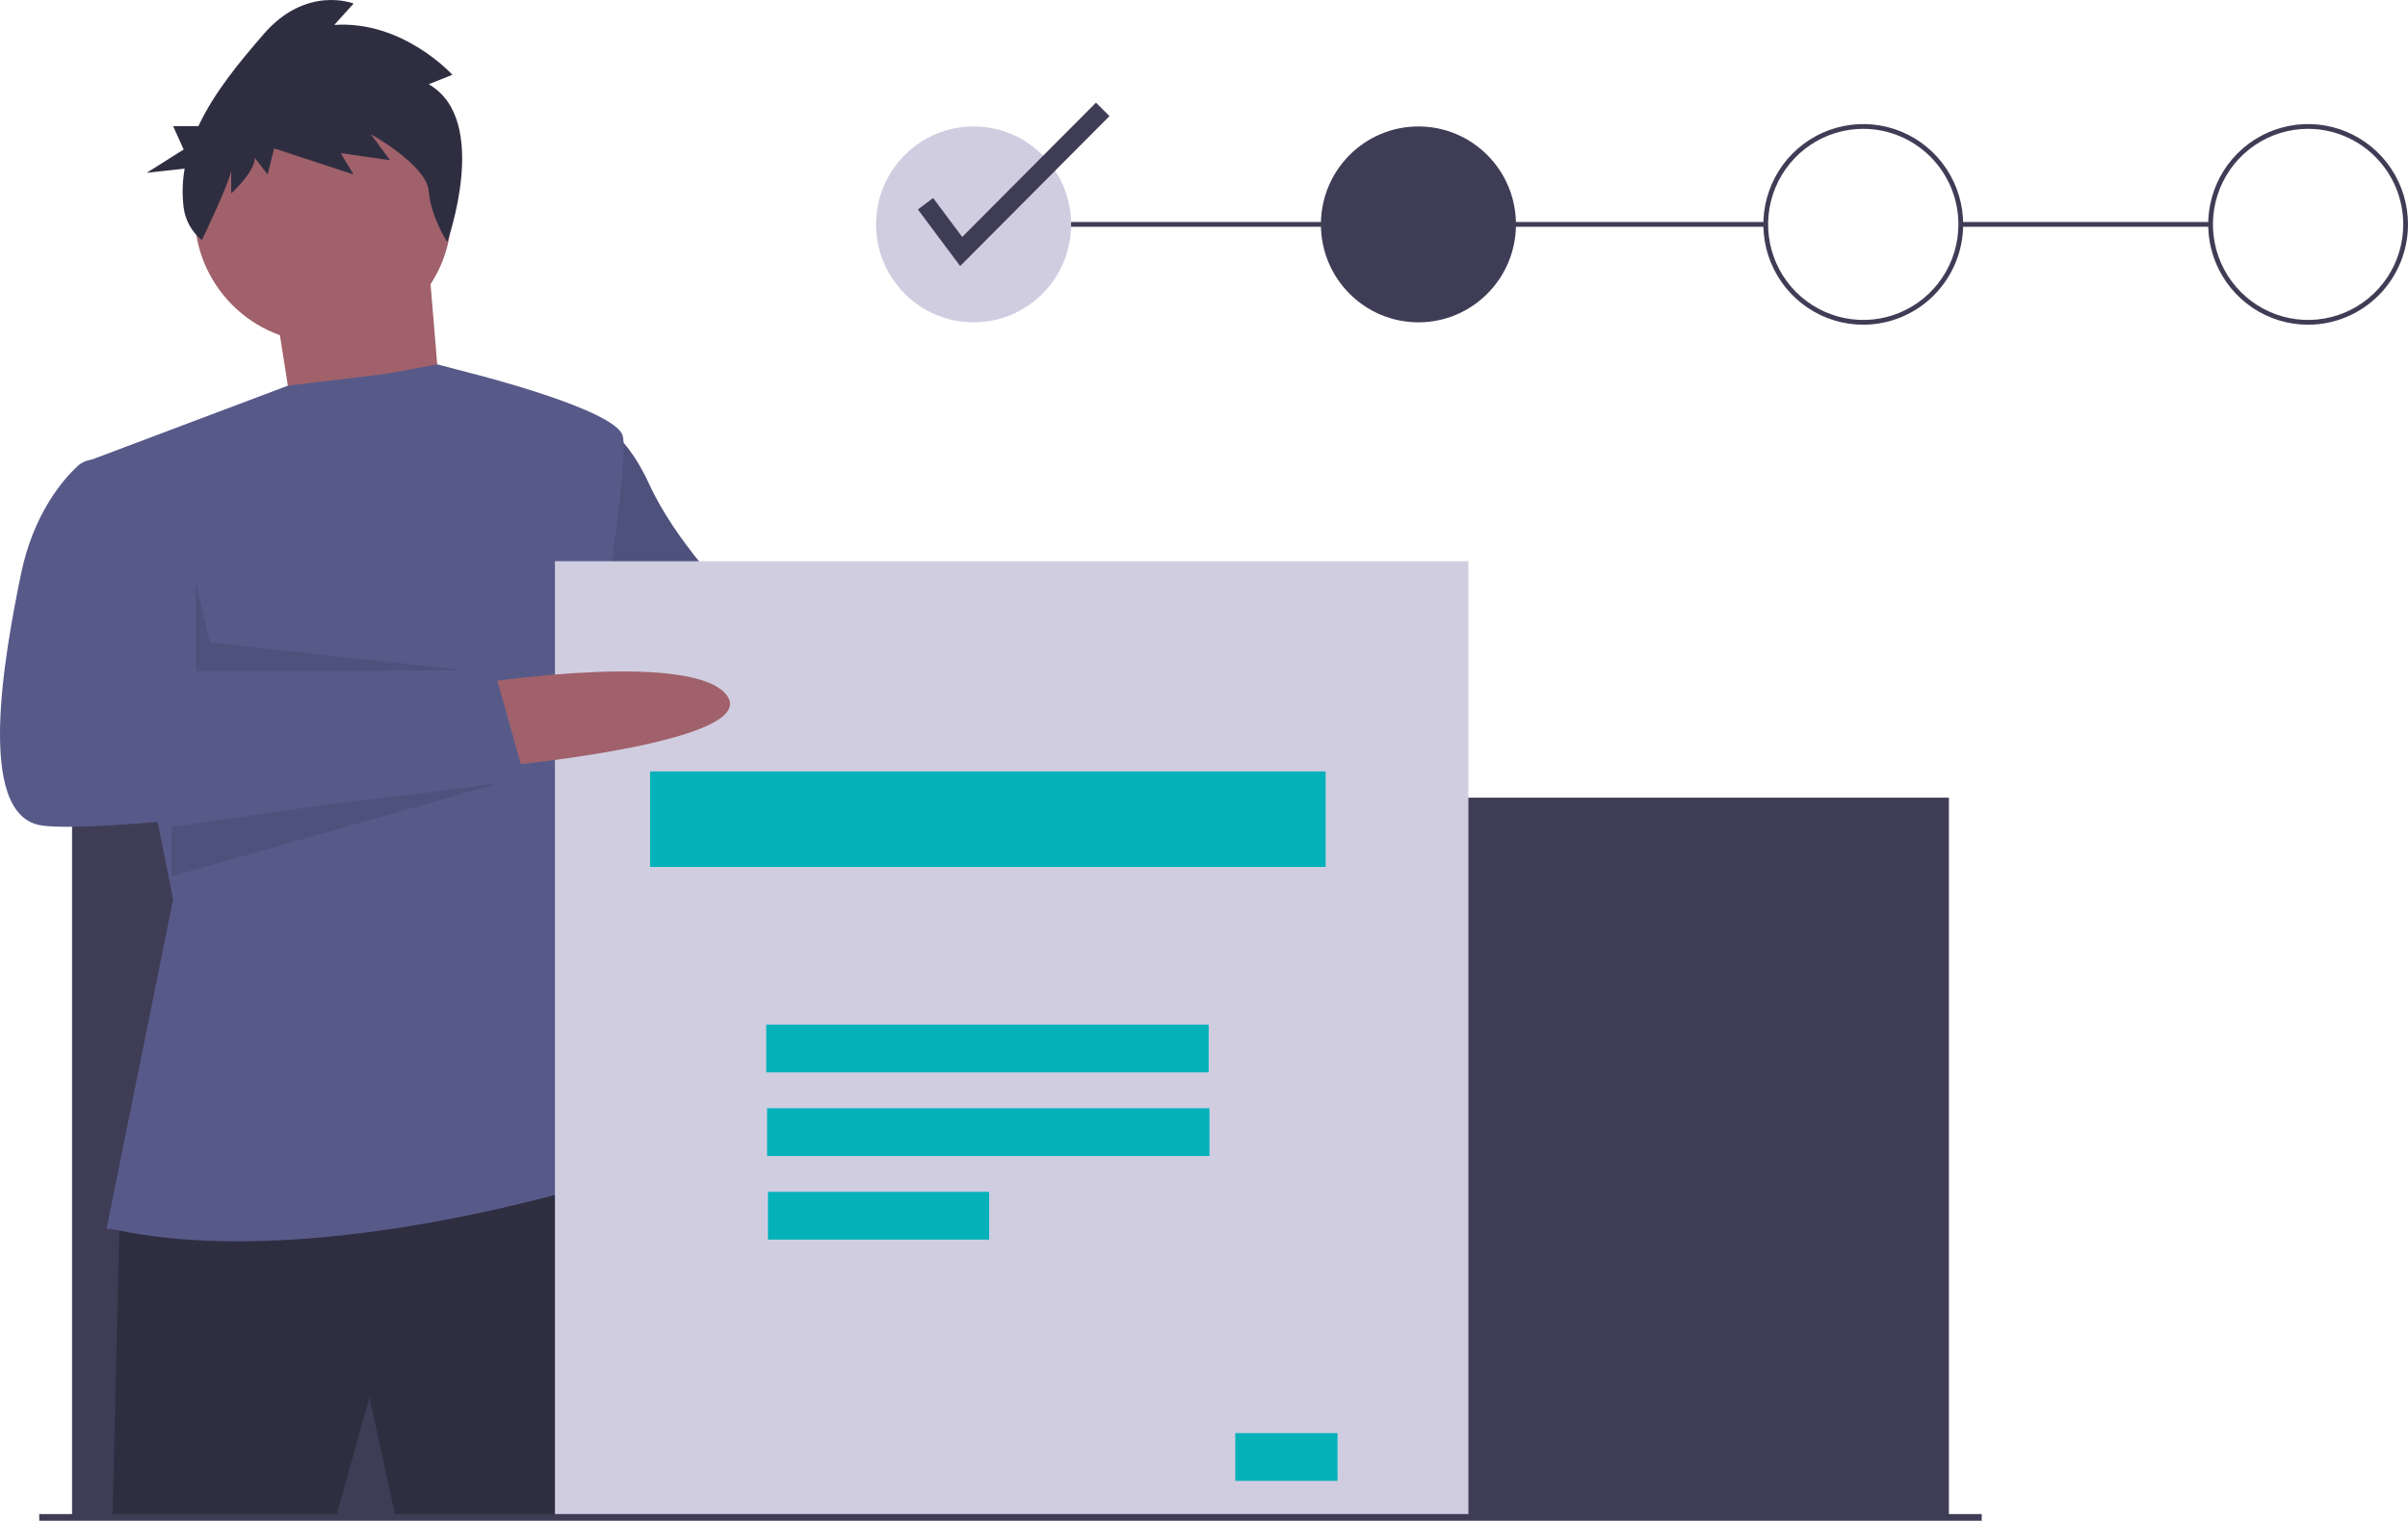 <svg width="540" height="341" viewBox="0 0 540 341" fill="none" xmlns="http://www.w3.org/2000/svg">
<g clip-path="url(#clip0)">
<path d="M202.064 142.715C202.064 142.715 246.34 144.857 249.007 160.391C251.675 175.925 197.263 161.998 197.263 161.998L202.064 142.715Z" fill="#A0616A"/>
<path d="M132.183 93.435C132.183 93.435 139.652 95.578 145.519 108.433C151.387 121.289 163.123 133.073 163.123 133.073L210.599 142.179L202.598 166.283L157.255 160.391L128.983 144.322L132.183 93.435Z" fill="#575A89"/>
<path opacity="0.1" d="M132.183 93.435C132.183 93.435 139.652 95.578 145.519 108.433C151.387 121.289 163.123 133.073 163.123 133.073L210.599 142.179L202.598 166.283L157.255 160.391L128.983 144.322L132.183 93.435Z" fill="black"/>
<path d="M495.724 49.78H439.713V50.851H495.724V49.78Z" fill="#3F3D56"/>
<path d="M395.971 49.78H218.334V50.851H395.971V49.78Z" fill="#3F3D56"/>
<path d="M437.046 178.871H16.16V340.101H437.046V178.871Z" fill="#3F3D56"/>
<path d="M61.769 68.796L66.57 99.327L99.643 100.934L95.909 55.94L61.769 68.796Z" fill="#A0616A"/>
<path d="M26.828 272.609L25.228 340.101H75.372L82.84 313.319L88.708 340.101H140.985C140.985 340.101 142.052 262.968 136.184 262.432C130.316 261.896 26.828 272.609 26.828 272.609Z" fill="#2F2E41"/>
<path d="M72.438 76.83C88.347 76.83 101.244 63.88 101.244 47.905C101.244 31.93 88.347 18.98 72.438 18.98C56.529 18.98 43.632 31.93 43.632 47.905C43.632 63.88 56.529 76.83 72.438 76.83Z" fill="#A0616A"/>
<path d="M23.895 275.556L38.831 201.636L19.094 103.613L64.551 86.485L86.841 83.794L98.047 81.693L106.045 83.794C106.045 83.794 138.051 91.828 139.652 97.721C141.252 103.613 133.25 151.821 133.25 151.821L125.782 191.459L142.319 262.7C142.319 262.7 73.505 286.268 24.962 275.556H23.895Z" fill="#575A89"/>
<path opacity="0.1" d="M43.899 130.663V150.482L106.841 150.568L47.099 144.054L43.899 130.663Z" fill="black"/>
<path opacity="0.1" d="M38.493 185.398L117.514 174.05L38.493 196.524V185.398Z" fill="black"/>
<path opacity="0.1" d="M163.923 133.341L155.451 163.993L169.791 134.352L163.923 133.341Z" fill="black"/>
<path d="M96.144 18.896L101.442 16.767C101.442 16.767 90.366 4.523 74.956 5.588L79.29 0.796C79.29 0.796 68.696 -3.462 59.065 7.717C54.002 13.594 48.144 20.502 44.492 28.283H38.819L41.187 33.518L32.9 38.753L41.406 37.813C40.899 40.679 40.821 43.606 41.175 46.496C41.54 49.386 43.009 52.021 45.272 53.845V53.845C45.272 53.845 51.841 40.191 51.841 38.061V43.385C51.841 43.385 57.139 38.594 57.139 35.4L60.028 39.126L61.472 33.27L79.29 39.126L76.401 34.335L87.477 35.932L83.142 30.076C83.142 30.076 95.663 36.997 96.144 42.853C96.626 48.709 100.291 54.257 100.291 54.257C100.291 54.257 110.11 26.882 96.144 18.896Z" fill="#2F2E41"/>
<path d="M329.29 125.842H124.448V340.637H329.29V125.842Z" fill="#D0CDE1"/>
<path d="M297.284 172.979H145.786V194.405H297.284V172.979Z" fill="#06B2BA"/>
<path d="M271.048 229.758H171.831V240.471H271.048V229.758Z" fill="#06B2BA"/>
<path d="M271.239 248.505H172.022V259.218H271.239V248.505Z" fill="#06B2BA"/>
<path d="M221.822 267.253H172.214V277.966H221.822V267.253Z" fill="#06B2BA"/>
<path d="M299.951 321.353H277.013V332.066H299.951V321.353Z" fill="#06B2BA"/>
<path d="M109.779 152.892C109.779 152.892 156.188 145.929 163.123 156.106C170.058 166.283 114.046 171.64 114.046 171.64L109.779 152.892Z" fill="#A0616A"/>
<path d="M24.428 103.077H21.085C19.711 103.073 18.385 103.591 17.375 104.527C14.202 107.485 7.493 115.119 4.691 128.788C0.956 147 -5.445 182.353 8.958 185.031C23.361 187.709 117.78 174.854 117.78 174.854L110.846 150.214L42.565 150.749C42.565 150.749 43.632 138.965 41.498 131.466C39.364 123.967 24.428 103.077 24.428 103.077Z" fill="#575A89"/>
<path d="M218.334 72.277C230.413 72.277 240.205 62.445 240.205 50.316C240.205 38.187 230.413 28.354 218.334 28.354C206.255 28.354 196.463 38.187 196.463 50.316C196.463 62.445 206.255 72.277 218.334 72.277Z" fill="#D0CDE1"/>
<path d="M318.088 72.277C330.167 72.277 339.959 62.445 339.959 50.316C339.959 38.187 330.167 28.354 318.088 28.354C306.009 28.354 296.217 38.187 296.217 50.316C296.217 62.445 306.009 72.277 318.088 72.277Z" fill="#3F3D56"/>
<path d="M417.842 72.813C413.41 72.813 409.079 71.493 405.394 69.021C401.71 66.549 398.838 63.036 397.142 58.925C395.447 54.814 395.003 50.291 395.868 45.927C396.732 41.563 398.866 37.554 401.999 34.408C405.133 31.262 409.125 29.119 413.471 28.251C417.817 27.383 422.322 27.828 426.415 29.531C430.509 31.234 434.008 34.117 436.47 37.817C438.932 41.517 440.246 45.866 440.246 50.316C440.239 56.28 437.877 61.999 433.677 66.216C429.476 70.434 423.782 72.806 417.842 72.813V72.813ZM417.842 28.89C413.621 28.89 409.496 30.146 405.987 32.501C402.478 34.855 399.743 38.201 398.128 42.116C396.513 46.031 396.091 50.34 396.914 54.496C397.737 58.652 399.769 62.47 402.754 65.466C405.738 68.463 409.54 70.503 413.679 71.33C417.818 72.157 422.108 71.732 426.007 70.111C429.906 68.489 433.239 65.743 435.583 62.219C437.928 58.696 439.179 54.553 439.179 50.316C439.173 44.635 436.923 39.189 432.923 35.172C428.922 31.156 423.499 28.896 417.842 28.89Z" fill="#3F3D56"/>
<path d="M517.595 72.813C513.164 72.813 508.833 71.493 505.148 69.021C501.464 66.549 498.592 63.036 496.896 58.925C495.201 54.814 494.757 50.291 495.621 45.927C496.486 41.563 498.62 37.554 501.753 34.408C504.886 31.262 508.879 29.119 513.225 28.251C517.571 27.383 522.075 27.828 526.169 29.531C530.263 31.234 533.762 34.117 536.224 37.817C538.686 41.517 540 45.866 540 50.316C539.993 56.28 537.631 61.999 533.431 66.216C529.23 70.434 523.535 72.806 517.595 72.813V72.813ZM517.595 28.89C513.375 28.89 509.25 30.146 505.741 32.501C502.232 34.855 499.497 38.201 497.882 42.116C496.267 46.031 495.845 50.34 496.668 54.496C497.491 58.652 499.523 62.47 502.507 65.466C505.492 68.463 509.294 70.503 513.433 71.33C517.572 72.157 521.862 71.732 525.761 70.111C529.66 68.489 532.993 65.743 535.337 62.219C537.682 58.696 538.933 54.553 538.933 50.316C538.927 44.635 536.677 39.189 532.676 35.172C528.676 31.156 523.253 28.896 517.595 28.89Z" fill="#3F3D56"/>
<path d="M215.319 59.659L205.841 46.97L209.255 44.398L215.781 53.135L245.781 23.011L248.798 26.04L215.319 59.659Z" fill="#3F3D56"/>
<path d="M444.406 339.51H8.8V341H444.406V339.51Z" fill="#3F3D56"/>
</g>
<defs>
<clipPath id="clip0">
<rect width="540" height="341" fill="white"/>
</clipPath>
</defs>
</svg>
